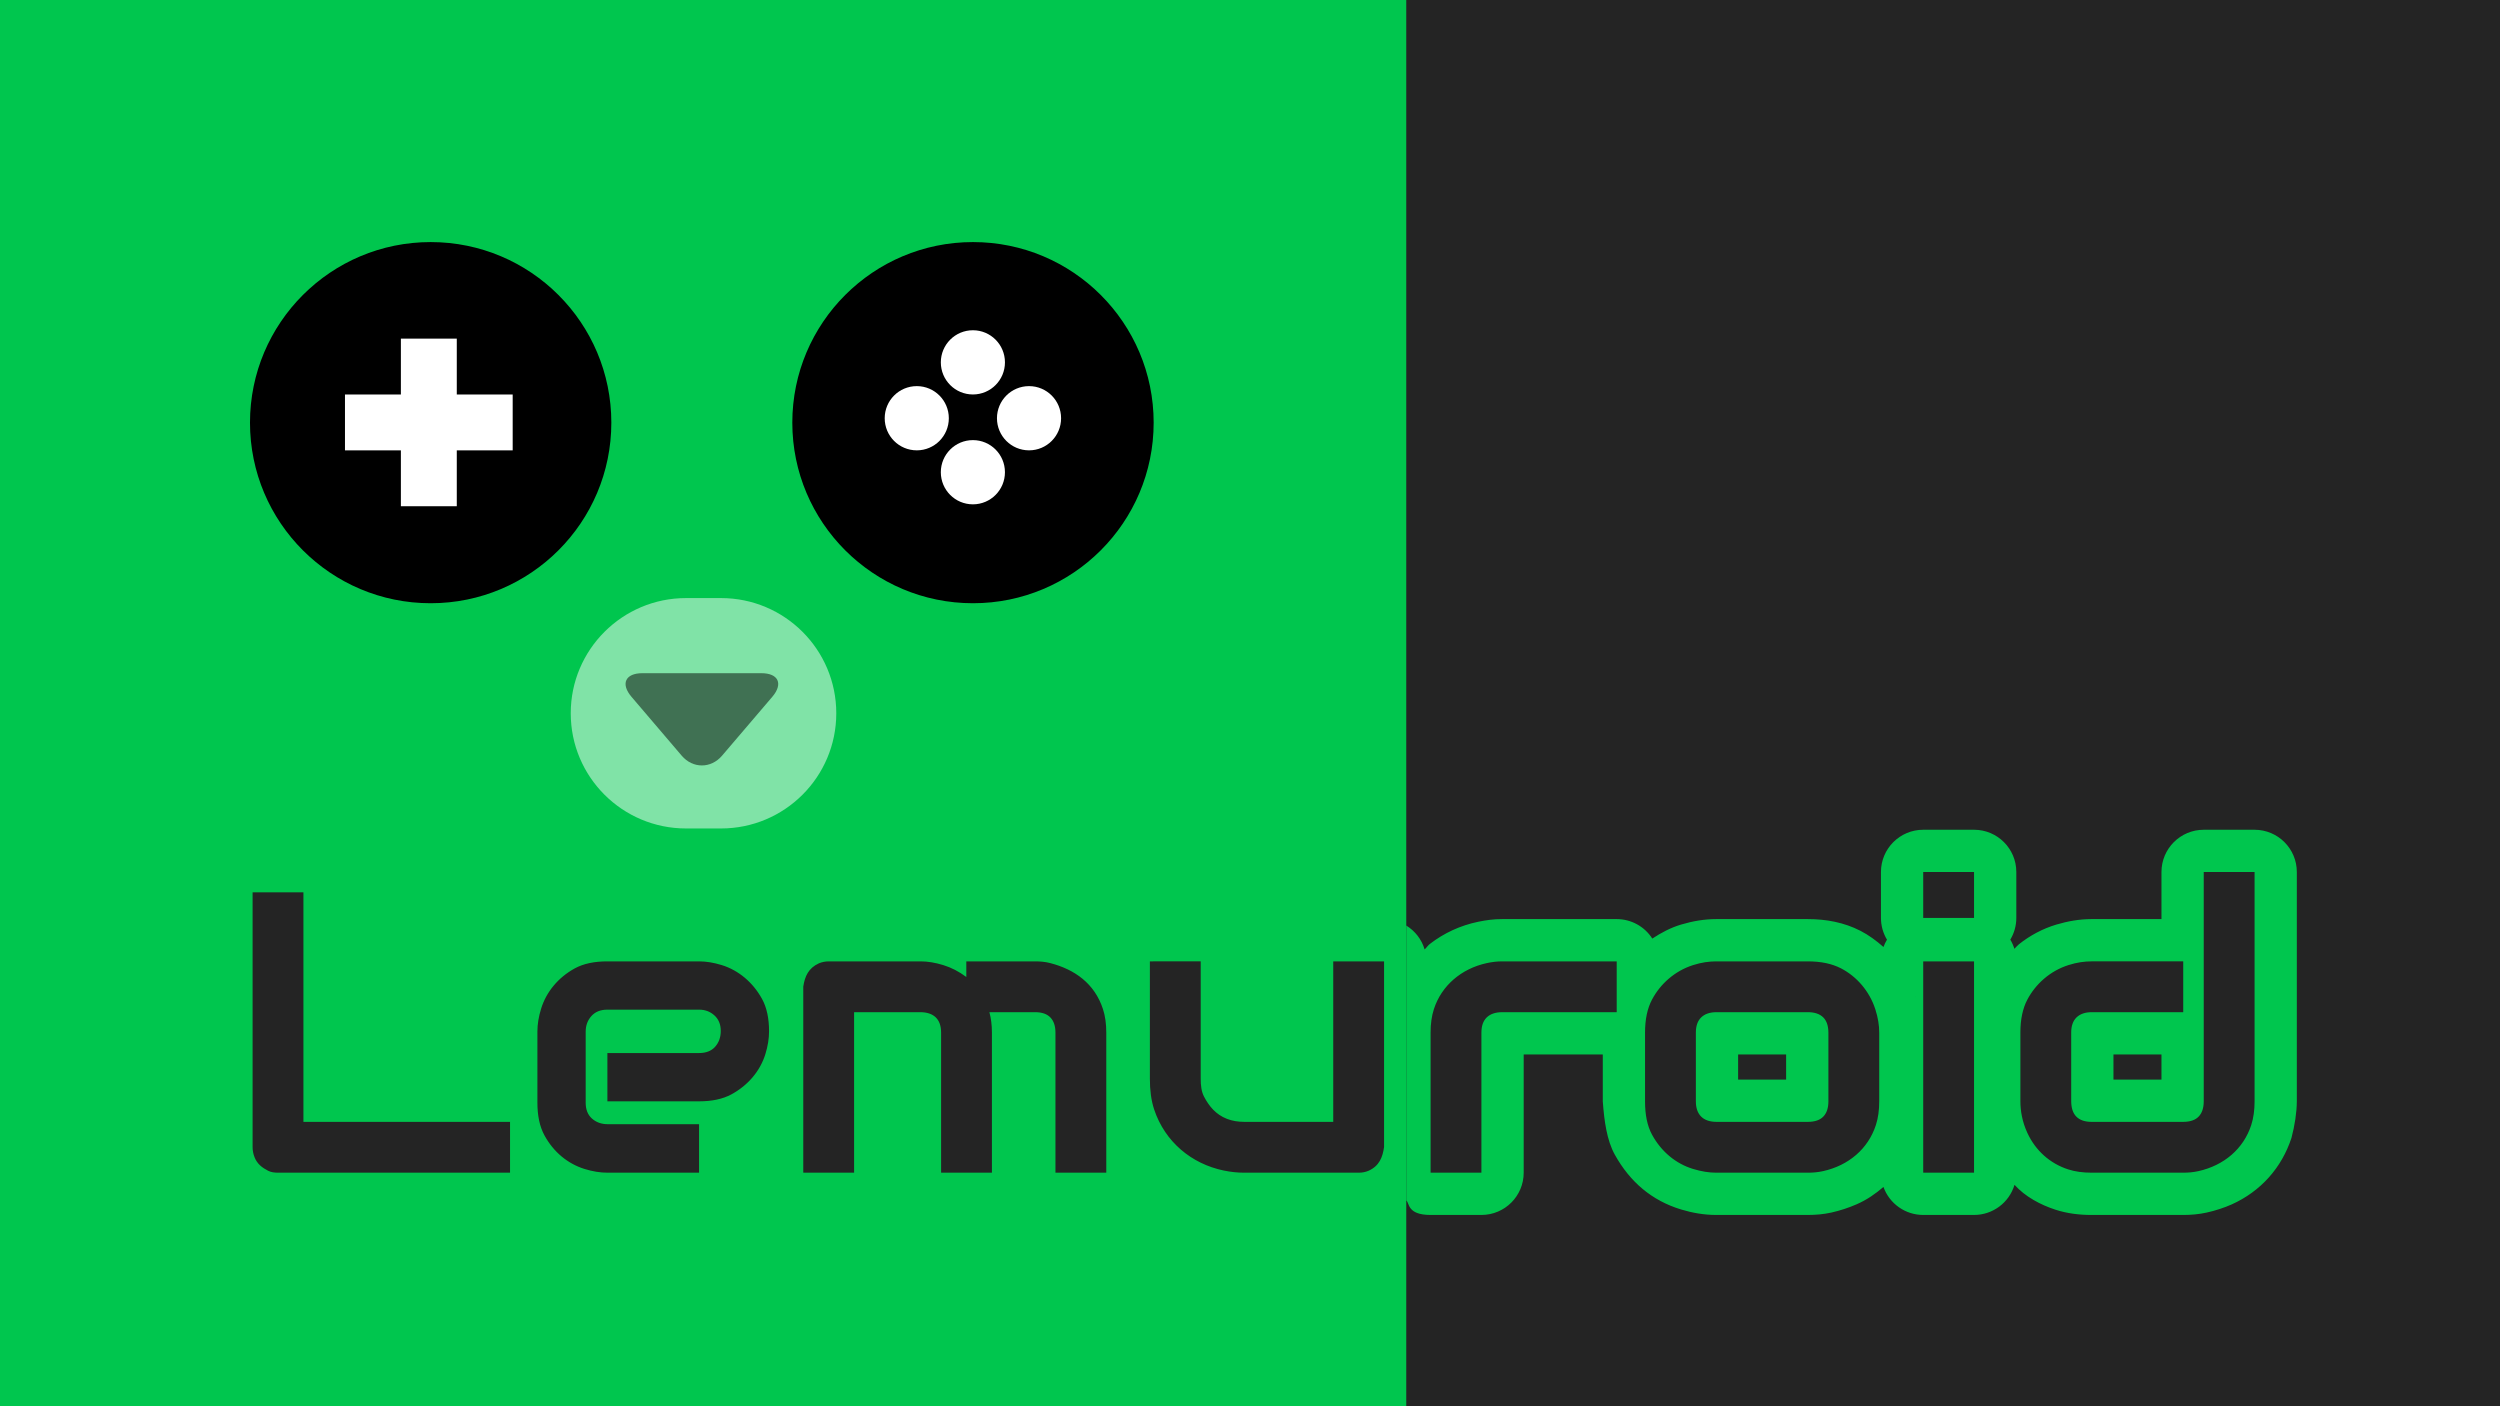 <?xml version="1.0" encoding="UTF-8" standalone="no"?>
<svg
   xmlns:dc="http://purl.org/dc/elements/1.1/"
   xmlns:cc="http://creativecommons.org/ns#"
   xmlns:rdf="http://www.w3.org/1999/02/22-rdf-syntax-ns#"
   xmlns:svg="http://www.w3.org/2000/svg"
   xmlns="http://www.w3.org/2000/svg"
   version="1.1"
   id="Capa_1"
   x="0px"
   y="0px"
   viewBox="0 0 320 180"
   xml:space="preserve"
   width="320"
   height="180"><defs
   id="defs121" /><rect
   style="opacity:1;fill:#242424;fill-opacity:1;stroke:none;stroke-width:0.999;stroke-linejoin:round;stroke-opacity:1"
   id="rect843"
   width="320"
   height="180"
   x="0"
   y="0" />
<rect
   style="fill:#00c64e;fill-opacity:1;stroke:none;stroke-width:0.999;stroke-linejoin:round;stroke-opacity:1"
   id="rect843-3"
   width="180"
   height="180"
   x="-6.7735596e-06"
   y="-7.798954e-07" /><ellipse
   style="clip-rule:evenodd;fill:#000000;fill-opacity:1;fill-rule:evenodd;stroke-width:1.433;stroke:none"
   cx="55.125"
   cy="54.1"
   id="circle42-7"
   rx="23.126"
   ry="23.114" /><ellipse
   style="clip-rule:evenodd;fill:#000000;fill-opacity:1;fill-rule:evenodd;stroke-width:1.433;stroke:none"
   cx="124.542"
   cy="54.1"
   id="circle56-3"
   rx="23.126"
   ry="23.114" /><path
   style="clip-rule:evenodd;fill:#ffffff;fill-opacity:1;fill-rule:evenodd;stroke:none;stroke-width:0.956"
   d="m 120.426,46.381 c 0,-2.265 1.832,-4.109 4.106,-4.109 2.273,0 4.102,1.844 4.102,4.109 0,2.269 -1.829,4.111 -4.102,4.111 -2.274,-0.001 -4.106,-1.842 -4.106,-4.111 z"
   id="path62-6" /><path
   id="path252-2"
   d="m 120.425,60.444 c 0,-2.265 1.832,-4.109 4.106,-4.109 2.273,0 4.102,1.844 4.102,4.109 0,2.269 -1.829,4.111 -4.102,4.111 -2.274,-0.001 -4.106,-1.842 -4.106,-4.111 z"
   style="clip-rule:evenodd;fill:#ffffff;fill-opacity:1;fill-rule:evenodd;stroke:none;stroke-width:0.956" /><path
   style="clip-rule:evenodd;fill:#ffffff;fill-opacity:1;fill-rule:evenodd;stroke:none;stroke-width:0.956"
   d="m 127.611,53.533 c 0,-2.265 1.832,-4.109 4.106,-4.109 2.273,0 4.102,1.844 4.102,4.109 0,2.269 -1.829,4.111 -4.102,4.111 -2.274,-0.001 -4.106,-1.842 -4.106,-4.111 z"
   id="path254-9" /><path
   style="clip-rule:evenodd;fill:#ffffff;fill-opacity:1;fill-rule:evenodd;stroke:none;stroke-width:0.956"
   d="m 113.242,53.533 c 0,-2.265 1.832,-4.109 4.106,-4.109 2.273,0 4.102,1.844 4.102,4.109 0,2.269 -1.829,4.111 -4.102,4.111 -2.274,-0.001 -4.106,-1.842 -4.106,-4.111 z"
   id="path256-1" /><path
   id="path74-2"
   d="m 107.044,91.299 c 0,8.144 -6.605,14.745 -14.753,14.745 h -4.483 c -8.146,0 -14.753,-6.601 -14.753,-14.745 v 0 c 0,-8.144 6.607,-14.745 14.753,-14.745 h 4.483 c 8.148,0 14.753,6.601 14.753,14.745 z"
   style="clip-rule:evenodd;opacity:0.5;fill:#ffffff;fill-opacity:1;fill-rule:evenodd;stroke-width:1.433;stroke:none" /><path
   id="path76-0"
   d="m 80.831,89.192 c -1.42,-1.664 -0.79,-3.023 1.396,-3.023 h 15.229 c 2.188,0 2.816,1.362 1.396,3.025 l -6.43,7.534 c -1.42,1.664 -3.743,1.664 -5.163,0 z"
   style="clip-rule:evenodd;opacity:0.5;fill:#000000;fill-opacity:1;fill-rule:evenodd;stroke-width:1.433;stroke:none" /><rect
   style="fill:#ffffff;fill-opacity:1;stroke:none;stroke-width:0;stroke-miterlimit:4;stroke-dasharray:none;stroke-opacity:1;paint-order:markers stroke fill"
   id="rect258-3"
   width="7.155"
   height="21.454"
   x="51.313"
   y="43.344" /><rect
   y="-65.623"
   x="50.496"
   height="21.466"
   width="7.151"
   id="rect1065-6"
   style="fill:#ffffff;fill-opacity:1;stroke:none;stroke-width:0;stroke-miterlimit:4;stroke-dasharray:none;stroke-opacity:1;paint-order:markers stroke fill"
   transform="rotate(90)" /><path
   id="path867"
   style="fill:#00c64e;fill-opacity:1;stroke:none;"
   d="m 246.172,106.209 c -2.988,-3.9e-4 -5.41,2.422 -5.41,5.41 v 5.879 c 0,0.979 0.266,1.94 0.77,2.779 -0.179,0.298 -0.329,0.613 -0.447,0.939 -0.907,-0.802 -1.88,-1.523 -2.947,-2.072 -2.1,-1.08 -4.412,-1.5 -6.729,-1.5 h -11.734 c -1.532,0 -3.024,0.263 -4.492,0.699 -1.32,0.392 -2.542,1.039 -3.689,1.795 -0.994,-1.553 -2.711,-2.493 -4.555,-2.494 h -14.689 c -1.029,0 -2.035,0.13 -3.029,0.34 -2.302,0.474 -4.401,1.454 -6.189,2.834 -0.263,0.201 -0.436,0.489 -0.682,0.709 -0.385,-1.31 -1.244,-2.375 -2.348,-3.059 v 35.188 c 0.43,0.318 0.092,1.858 3.115,1.858 h 6.506 c 2.988,0 5.41,-2.422 5.41,-5.41 v -15.135 h 10.123 v 6 c 0.18,2.502 0.52,4.999 1.543,6.836 1.949,3.5 4.75,5.877 8.484,7.008 1.46,0.442 2.952,0.701 4.492,0.701 h 11.734 c 1.013,0 2.014,-0.089 2.988,-0.303 1.136,-0.249 2.287,-0.641 3.205,-1.041 1.414,-0.616 2.438,-1.355 3.48,-2.24 0.77,2.149 2.807,3.584 5.09,3.584 h 6.506 c 2.389,0 4.494,-1.569 5.18,-3.857 1.373,1.532 3.354,2.566 5.203,3.172 1.51,0.495 3.078,0.686 4.654,0.686 h 11.736 c 1.013,0 2.014,-0.089 2.988,-0.303 1.136,-0.249 2.292,-0.632 3.205,-1.041 3.738,-1.675 6.423,-4.716 7.664,-8.52 0.424,-1.599 0.679,-3.271 0.686,-4.682 v -29.35 c 0,-2.988 -2.422,-5.41 -5.41,-5.41 h -6.506 c -2.988,0 -5.41,2.422 -5.41,5.41 v 6.025 h -8.953 c -1.532,0 -3.024,0.264 -4.49,0.699 -1.749,0.519 -3.389,1.396 -4.809,2.529 -10e-4,10e-4 -0.002,0.003 -0.004,0.004 -0.215,0.181 -0.404,0.4 -0.57,0.57 -0.127,-0.41 -0.303,-0.803 -0.523,-1.172 0.503,-0.839 0.77,-1.799 0.77,-2.777 v -5.879 c 0,-2.988 -2.422,-5.41 -5.41,-5.41 z m -0.967,21.361 0.021,0.074 c -0.004,-0.013 -0.012,-0.026 -0.016,-0.039 -0.004,-0.011 -0.002,-0.024 -0.006,-0.035 z m -22.725,7.398 h 6.145 v 3.219 h -6.145 z m 48.043,0 h 6.145 v 3.219 h -6.145 z" /><path
   id="path1074"
   style="fill:#242424;fill-opacity:1;stroke:none;"
   d="m 246.172,111.619 v 5.879 h 6.506 v -5.879 z m 35.906,0 v 29.35 c 0,0.851 -0.217,1.503 -0.65,1.953 -0.434,0.45 -1.092,0.676 -1.977,0.676 h -11.736 c -0.851,0 -1.505,-0.221 -1.951,-0.676 -0.438,-0.446 -0.65,-1.118 -0.65,-2.002 v -8.758 c 0,-0.851 0.23,-1.49 0.676,-1.928 0.455,-0.446 1.109,-0.676 1.977,-0.676 h 11.686 v -6.504 h -11.736 c -0.901,0 -1.89,0.136 -2.951,0.475 -2.365,0.755 -4.201,2.42 -5.256,4.404 -0.609,1.146 -0.9,2.56 -0.9,4.229 v 8.807 c 0,0.601 0.058,1.254 0.201,1.953 0.141,0.686 0.364,1.371 0.674,2.051 1.06,2.324 2.937,3.96 5.23,4.705 0.883,0.287 1.884,0.426 3.002,0.426 h 11.736 c 0.617,0 1.271,-0.05 1.951,-0.201 3.249,-0.723 5.765,-2.842 6.756,-5.904 0.291,-0.899 0.426,-1.912 0.426,-3.029 V 111.619 Z M 32.332,114.221 c 0,0 0,21.736 0,32.604 0,0.467 0.091,0.899 0.25,1.303 0.347,0.881 0.997,1.344 1.727,1.725 0.385,0.201 0.834,0.252 1.301,0.252 9.892,0 29.676,0 29.676,0 v -6.506 H 38.838 V 114.221 Z m 45.414,8.834 c -1.635,0 -3.04,0.276 -4.178,0.9 -2.125,1.166 -3.642,3.007 -4.305,5.154 -0.319,1.034 -0.475,2.002 -0.475,2.902 -3e-6,3.044 0,6.089 0,9.133 0,1.635 0.28,3.039 0.9,4.18 1.158,2.129 2.981,3.636 5.131,4.303 1.048,0.325 2.025,0.477 2.926,0.477 3.912,0 11.736,0 11.736,0 v -6.207 c 0,0 -7.79,0 -11.686,0 -0.801,0 -1.481,-0.237 -2.027,-0.725 -0.538,-0.48 -0.801,-1.16 -0.801,-2.027 0,-3.027 0,-6.055 0,-9.082 0,-0.801 0.247,-1.464 0.727,-2.002 0.488,-0.547 1.167,-0.826 2.051,-0.826 3.912,0 11.736,0 11.736,0 0.767,0 1.414,0.245 1.951,0.725 0.547,0.488 0.826,1.151 0.826,2.002 0,0.801 -0.237,1.481 -0.725,2.027 -0.48,0.538 -1.169,0.801 -2.053,0.801 H 77.746 v 6.18 h 11.736 c 1.635,0 3.028,-0.286 4.154,-0.9 2.122,-1.158 3.662,-2.983 4.328,-5.129 0.325,-1.048 0.475,-2.027 0.475,-2.928 0,-1.635 -0.282,-3.03 -0.9,-4.154 -1.166,-2.12 -3.01,-3.666 -5.154,-4.328 -1.034,-0.319 -2.002,-0.475 -2.902,-0.475 0,0 -7.824,0 -11.736,0 z m 28.352,0 c -0.45,0 -0.877,0.083 -1.277,0.25 -1.345,0.611 -1.806,1.677 -2.002,2.977 v 23.822 h 6.506 v -20.545 h 8.459 c 0.884,0 1.547,0.23 2.002,0.676 0.446,0.438 0.674,1.077 0.674,1.928 v 17.941 h 6.506 v -17.941 c 0,-0.934 -0.107,-1.803 -0.324,-2.604 h 5.855 c 0.884,0 1.526,0.233 1.951,0.676 0.425,0.442 0.65,1.077 0.65,1.928 v 17.941 h 6.506 v -17.941 c 0,-1.118 -0.137,-2.122 -0.426,-3.004 -1.077,-3.286 -3.624,-5.068 -6.73,-5.879 -0.678,-0.177 -1.334,-0.225 -1.951,-0.225 h -8.809 v 2 c -0.934,-0.701 -1.919,-1.208 -2.953,-1.525 -1.034,-0.317 -2.002,-0.475 -2.902,-0.475 z m 41.086,0 v 15.012 c 0,1.468 0.163,2.794 0.551,3.955 1.385,4.146 4.793,6.955 8.908,7.807 0.916,0.19 1.775,0.275 2.576,0.275 h 14.713 c 0.45,0 0.868,-0.085 1.252,-0.252 1.363,-0.61 1.79,-1.723 1.977,-3.027 v -23.77 h -6.506 v 20.543 h -11.385 c -0.784,0 -1.521,-0.117 -2.201,-0.377 -1.447,-0.553 -2.319,-1.644 -2.953,-2.852 -0.344,-0.656 -0.426,-1.452 -0.426,-2.303 v -15.012 z m 45.064,0 c -0.601,0 -1.251,0.072 -1.951,0.225 -3.218,0.701 -5.773,2.854 -6.756,5.879 -0.287,0.883 -0.426,1.886 -0.426,3.004 v 17.941 h 6.506 v -17.941 c 0,-0.851 0.23,-1.49 0.676,-1.928 0.455,-0.446 1.118,-0.676 2.002,-0.676 h 14.639 v -6.504 z m 27.426,0 c -0.901,0 -1.892,0.136 -2.953,0.475 -2.365,0.755 -4.201,2.42 -5.256,4.404 -0.609,1.146 -0.9,2.56 -0.9,4.229 v 8.807 c 0,1.685 0.271,3.127 0.9,4.279 1.185,2.171 3.057,3.714 5.256,4.379 1.066,0.322 2.052,0.477 2.953,0.477 h 11.734 c 0.617,0 1.271,-0.05 1.951,-0.201 3.249,-0.723 5.765,-2.842 6.756,-5.904 0.291,-0.899 0.426,-1.912 0.426,-3.029 v -8.807 c 0,-0.917 -0.156,-1.914 -0.5,-2.979 -0.758,-2.343 -2.397,-4.198 -4.379,-5.229 -1.165,-0.606 -2.586,-0.9 -4.254,-0.9 z m 26.498,0 v 27.049 h 6.506 v -27.049 z m -26.449,6.504 h 11.686 c 0.851,0 1.501,0.219 1.951,0.652 0.45,0.434 0.676,1.099 0.676,2 v 8.758 c 0,0.851 -0.217,1.503 -0.65,1.953 -0.434,0.45 -1.092,0.676 -1.977,0.676 h -11.686 c -0.867,0 -1.526,-0.225 -1.977,-0.676 -0.45,-0.45 -0.676,-1.102 -0.676,-1.953 v -8.807 c 0,-0.851 0.23,-1.49 0.676,-1.928 0.455,-0.446 1.109,-0.676 1.977,-0.676 z" /></svg>
